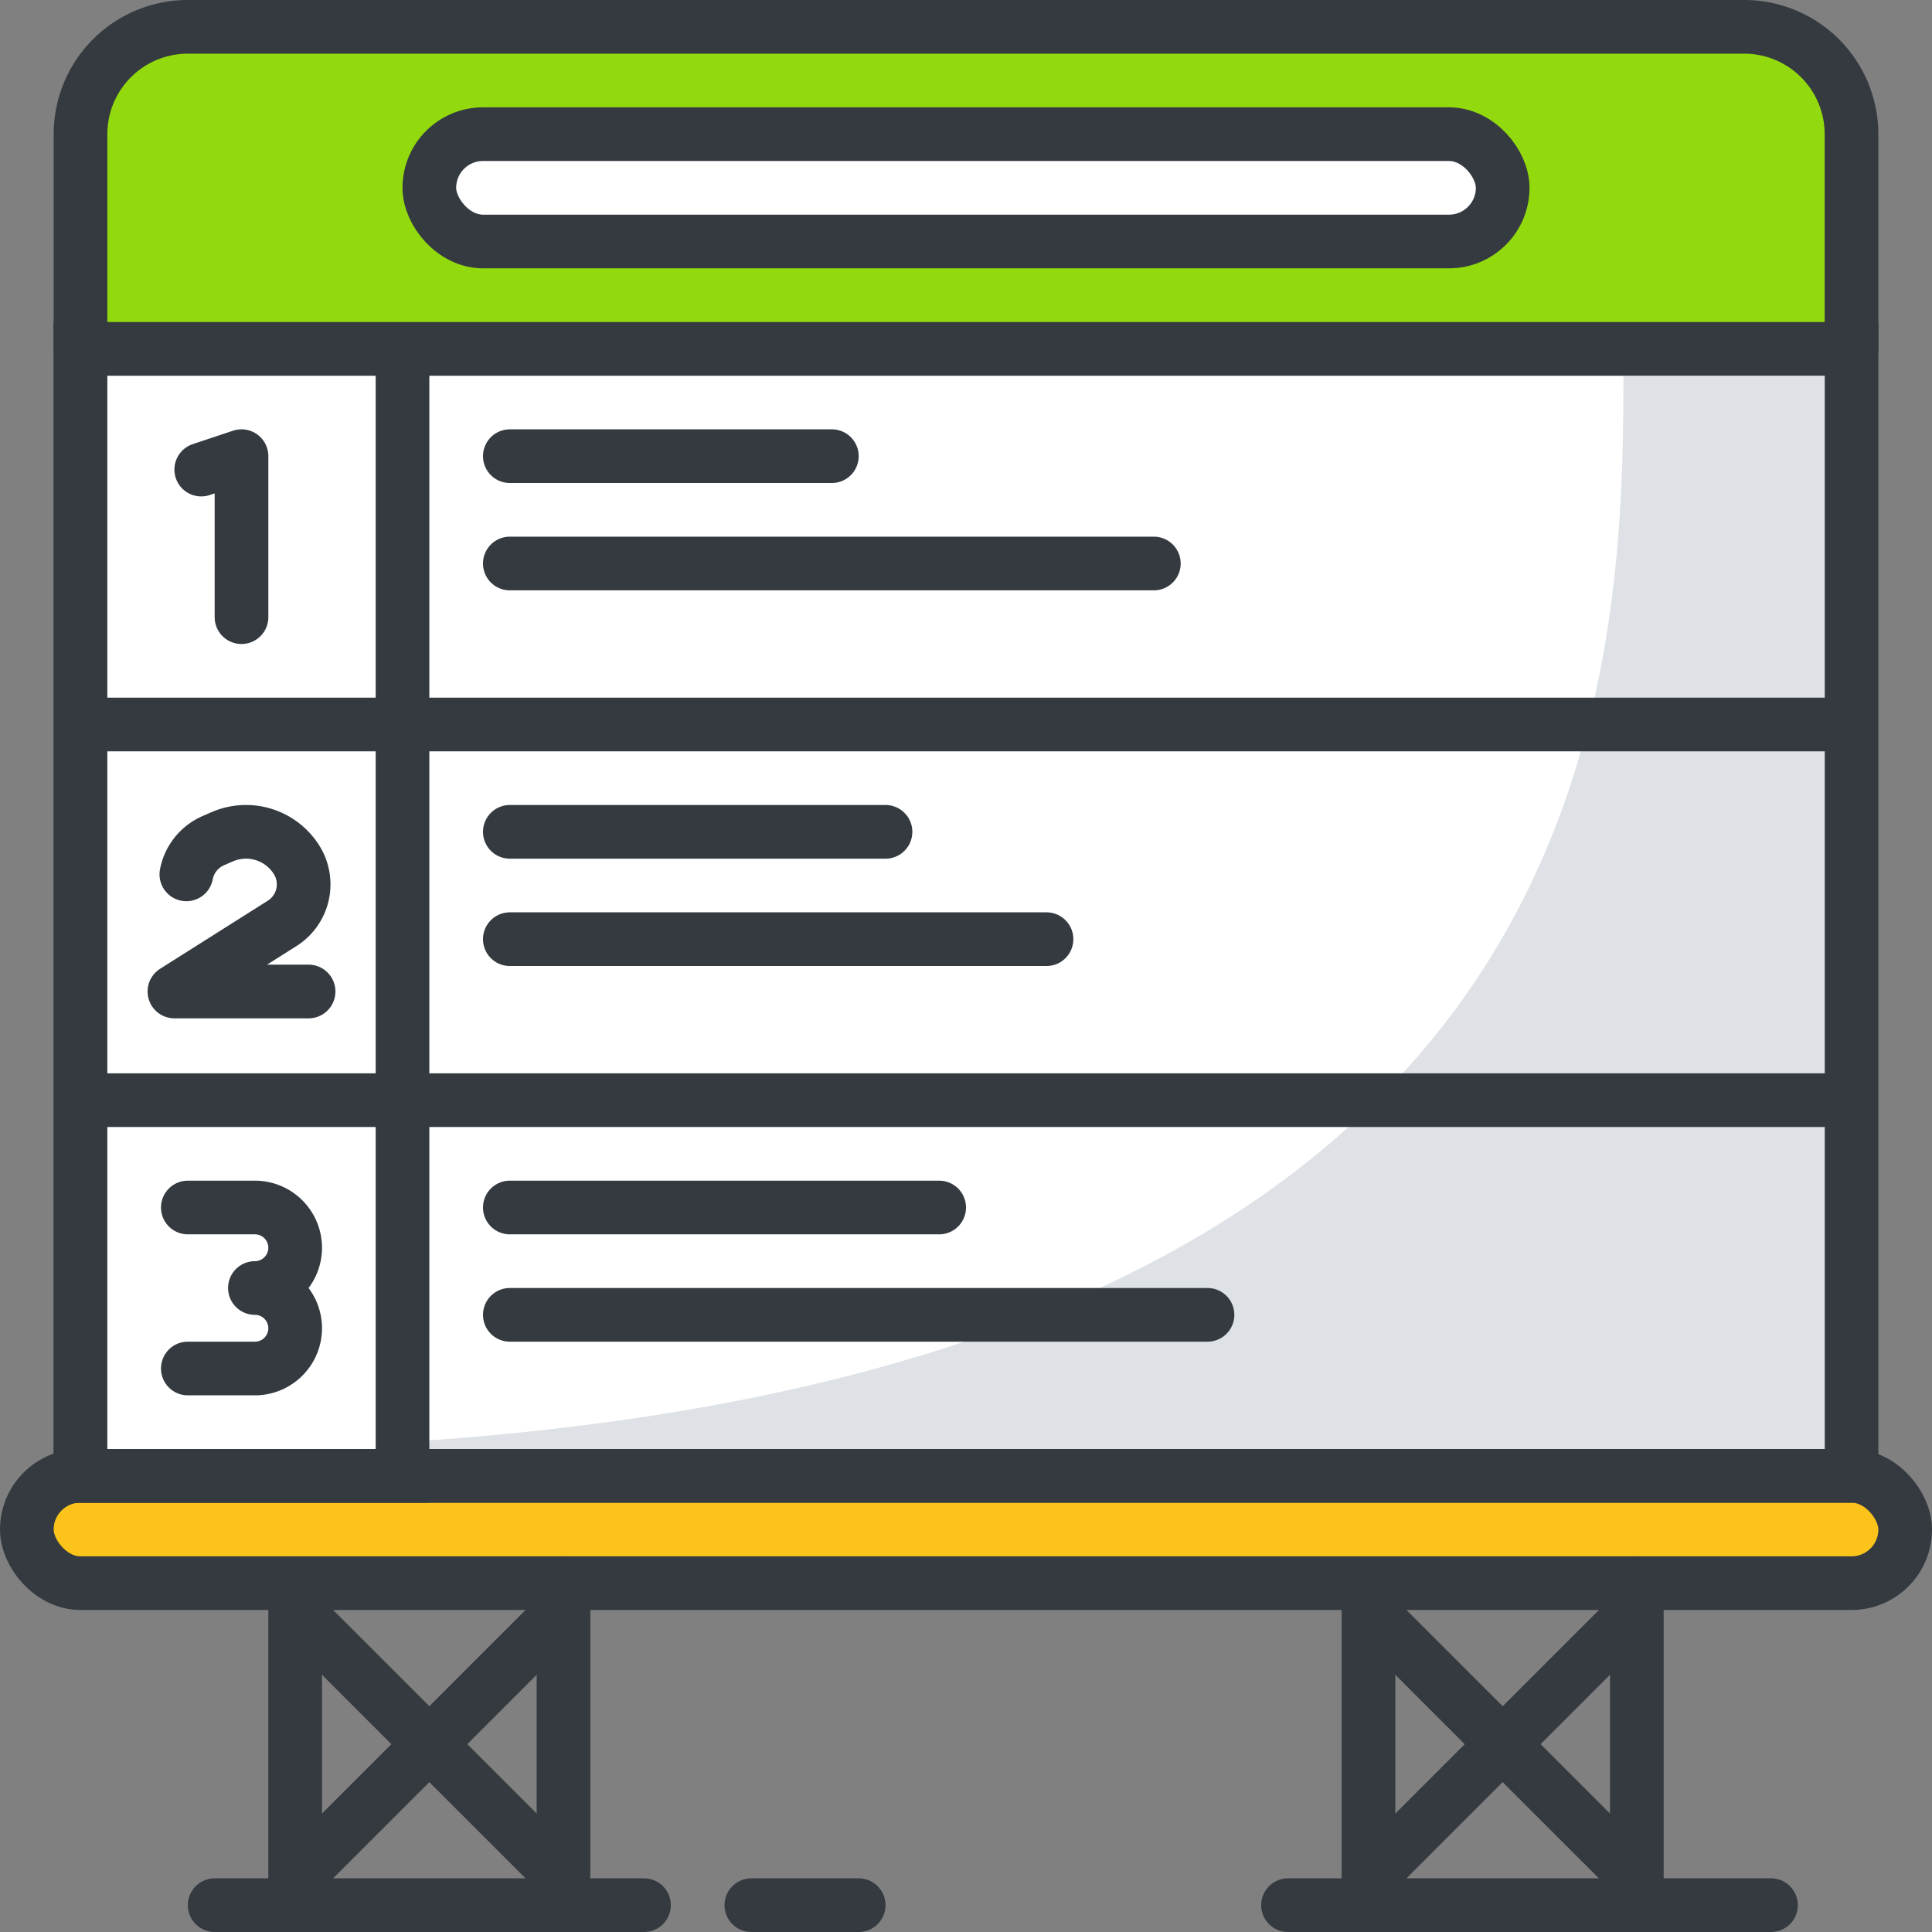 <svg xmlns="http://www.w3.org/2000/svg" viewBox="0 0 144 144"><rect x="0" y="0" width="144" height="144" fill="#808080" stroke="none"/><defs><style>.b,.e,.f{stroke:#343a40;stroke-width:4px}.e{stroke-linecap:round}.b,.e,.f{fill:#fff;stroke-miterlimit:10}.e,.f{fill:none}</style></defs><rect x="2" y="110" width="140" height="8" rx="4" ry="4" stroke-linejoin="round" stroke-linecap="round" stroke="#343a40" stroke-width="4" fill="#fcc41a"/><path class="b" d="M6 26h132v84H6z"/><path d="M136 28h-15c0 25-1.83 80-108 80h123z" fill="#dee2e6"/><path class="b" d="M6 54h132m0 28H6m0-28h24v28H6zm0-28h24v28H6zm0 56h24v28H6z"/><path d="M14 2h116a8 8 0 018 8v16h0H6h0V10a8 8 0 018-8z" fill="#92da0d" stroke-linejoin="round" stroke-linecap="round" stroke="#343a40" stroke-width="4"/><path class="e" d="M22 118v24m20 0v-24"/><path class="f" d="M42 140l-20-20m0 20l20-20"/><path class="e" d="M122 118v24m-20 0v-24"/><path class="f" d="M102 140l20-20m0 20l-20-20"/><rect class="b" x="32" y="10" width="80" height="8" rx="4" ry="4"/><path d="M18 46V34l-3 1m-1.11 30.17a3.44 3.44 0 012-2.51l.69-.3A4.45 4.45 0 0122.05 64a3.44 3.44 0 01-1 4.81L13 73.9h10M14 90h5a3 3 0 013 3 3 3 0 01-3 3 3 3 0 013 3 3 3 0 01-3 3h-5m24-68h24m-24 8h48M38 62h28m-28 8h40M38 90h32m-32 8h52" fill="none" stroke-linejoin="round" stroke-linecap="round" stroke="#343a40" stroke-width="4"/><path class="e" d="M16 142h32m48 0h36m-76 0h8"/></svg>